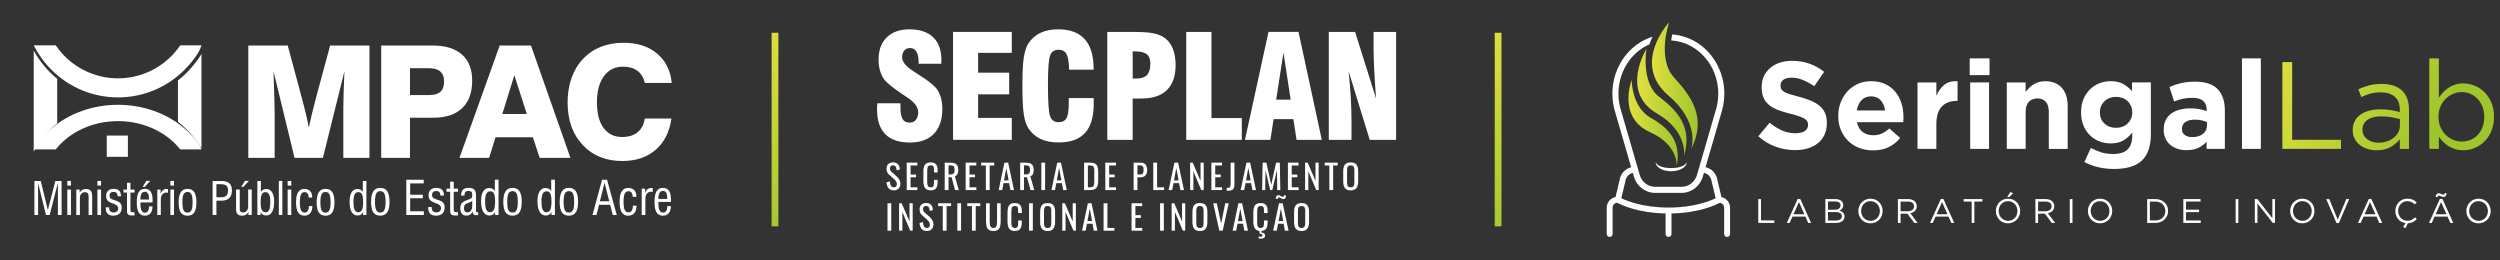 <?xml version="1.0" encoding="UTF-8"?>
<svg id="Camada_1" xmlns="http://www.w3.org/2000/svg" version="1.1" xmlns:xlink="http://www.w3.org/1999/xlink" viewBox="0 0 1109.65 115.5">
  <rect x="0" y="0" width="1109.65" height="115.5" fill="#333333" stroke="none"/>
  <!-- Generator: Adobe Illustrator 29.7.1, SVG Export Plug-In . SVG Version: 2.1.1 Build 8)  -->
  <defs>
    <style>
      .st0 {
        fill: url(#Gradiente_sem_nome_5);
      }

      .st1 {
        fill: url(#Gradiente_sem_nome_2);
      }

      .st2, .st3 {
        fill: #fff;
      }

      .st3 {
        fill-rule: evenodd;
      }

      .st4 {
        fill: url(#Gradiente_sem_nome);
      }

      .st5 {
        fill: url(#Gradiente_sem_nome_71);
      }

      .st6 {
        fill: url(#Gradiente_sem_nome_7);
      }

      .st7 {
        fill: url(#Gradiente_sem_nome_4);
      }

      .st8 {
        fill: url(#Gradiente_sem_nome_6);
      }

      .st9 {
        fill: url(#Gradiente_sem_nome_3);
      }
    </style>
    <symbol id="MPAC-H" viewBox="0 0 235.99 63.96">
      <g>
        <path class="st2" d="M8.94.26v11.86L5.89.26h-1.36L1.61,12.12V.26H.25v12.58h2.35L5.23,2.11l2.76,10.73h2.32V.26h-1.37ZM12.42,12.85h1.35v-1.71h-1.35v1.71ZM12.42,9.67h1.35V.27h-1.35s0,9.4,0,9.4ZM15.75.26v9.4h1.23v-1.17c.23.46.54.8.93,1.03s.86.34,1.42.34c.82,0,1.41-.21,1.76-.63.35-.42.53-1.14.53-2.16V.26h-1.32v6.91c0,.51-.11.89-.32,1.14-.22.25-.55.38-.99.38-.59,0-1.05-.18-1.39-.56-.34-.37-.52-.87-.52-1.5V.26h-1.33ZM23.56,12.85h1.35v-1.71h-1.35v1.71ZM23.56,9.67h1.35V.27h-1.35s0,9.4,0,9.4ZM26.64,3.09h1.3v-.05c-.02-.12-.03-.21-.03-.27,0-.51.14-.9.44-1.17.29-.27.71-.4,1.26-.4.5,0,.9.14,1.19.41s.44.64.44,1.11c0,.74-.57,1.31-1.7,1.7h-.03c-1.14.4-1.87.8-2.21,1.19-.34.39-.51.96-.51,1.71,0,.82.24,1.46.72,1.92s1.15.69,2,.69c.91,0,1.6-.22,2.06-.66.46-.44.69-1.09.69-1.95v-.13h-1.24c-.03.57-.16.98-.38,1.24-.23.26-.58.39-1.06.39-.51,0-.89-.12-1.15-.36s-.39-.61-.39-1.08c0-.21.03-.4.1-.57s.17-.3.3-.41c.24-.21.71-.43,1.42-.65.38-.12.67-.22.88-.3.64-.25,1.1-.57,1.38-.95.27-.38.41-.89.41-1.53,0-.94-.27-1.67-.81-2.18-.54-.51-1.31-.77-2.31-.77-.91,0-1.61.24-2.08.73-.47.49-.7,1.21-.7,2.16v.19h.01ZM35.78,2.21c0-.39.07-.65.21-.77s.48-.18,1.01-.18h.17s.08,0,.12,0V.12c-.07,0-.18,0-.32-.02-.34-.02-.55-.03-.64-.03-.62,0-1.08.12-1.38.37s-.45.62-.45,1.12v7.01h-1.3v1.09h1.3v2.51h1.28v-2.51h1.52v-1.09h-1.52V2.2h0ZM39.46,5.98h3.18v.25c0,.86-.12,1.52-.38,1.96-.25.44-.63.66-1.13.66-.56,0-.98-.23-1.26-.71-.28-.47-.41-1.19-.41-2.16M42.66,3.44h1.28c0-1.11-.26-1.96-.76-2.55-.49-.59-1.2-.88-2.12-.88-1.01,0-1.75.4-2.23,1.19-.48.79-.72,2.01-.72,3.67,0,1.75.24,3.04.72,3.85.48.81,1.23,1.22,2.26,1.22.97,0,1.69-.35,2.17-1.04.48-.69.71-1.75.71-3.16v-.51c0-.11,0-.22,0-.31h-4.5v-.42c0-1.18.14-2.04.41-2.57.27-.54.7-.81,1.29-.81.46,0,.82.2,1.09.61s.4.96.4,1.66v.06h0ZM40.28,10.67l1.38,2.22h1.45l-2.01-2.22h-.82ZM45.71.26v9.4h1.21v-1.54c.19.55.47.98.86,1.29.38.31.82.47,1.31.47h.34c.08,0,.16,0,.22-.03v-1.41c-.07.04-.15.07-.23.09-.09.02-.18.03-.28.03-.67,0-1.19-.22-1.57-.67-.37-.45-.56-1.07-.56-1.87V.26s-1.3,0-1.3,0ZM50.54,12.85h1.35v-1.71h-1.35v1.71ZM50.54,9.67h1.35V.27h-1.35s0,9.4,0,9.4ZM53.6,4.96c0,1.69.27,2.94.81,3.75s1.37,1.22,2.48,1.22,1.96-.4,2.49-1.21c.54-.81.8-2.06.8-3.76s-.27-2.96-.8-3.76S58.02,0,56.89,0s-1.97.4-2.5,1.19c-.52.79-.79,2.05-.79,3.76M55,4.96c0-1.41.14-2.4.43-2.97s.77-.86,1.45-.86,1.15.29,1.44.88c.29.59.44,1.57.44,2.95s-.14,2.38-.44,2.96c-.29.57-.77.86-1.44.86s-1.16-.28-1.45-.85-.44-1.56-.44-2.96M67.56,6.83h1.84c.85,0,1.47.2,1.87.61s.6,1.05.6,1.92c0,.8-.2,1.38-.6,1.74s-1.05.54-1.95.54h-1.75v-4.8h-.01ZM66.17.26v12.58h3.21c1.37,0,2.36-.28,2.99-.84s.94-1.45.94-2.67-.33-2.19-.98-2.82c-.66-.64-1.62-.96-2.89-.96h-1.87V.26s-1.4,0-1.4,0ZM79.42.26v1.22c-.18-.47-.48-.84-.88-1.09-.4-.26-.89-.38-1.45-.38-.78,0-1.35.19-1.71.58-.36.39-.54,1-.54,1.85v7.23h1.37V2.41c0-.39.1-.69.29-.9.19-.21.46-.32.81-.32.63,0,1.12.19,1.47.59.35.39.53.94.53,1.65v6.24h1.33V.27h-1.22ZM76.76,10.67l1.38,2.22h1.45l-2.01-2.22s-.82,0-.82,0ZM83.93,5.04c0-1.36.14-2.33.43-2.91.29-.58.75-.87,1.41-.87.61,0,1.05.3,1.32.91.27.6.41,1.59.41,2.97,0,1.23-.14,2.13-.44,2.71-.29.58-.74.87-1.34.87-.64,0-1.1-.27-1.38-.82-.27-.54-.41-1.5-.41-2.86M82.72.26v12.58h1.3v-4.15c.11.35.36.64.73.86s.81.33,1.3.33c.91,0,1.62-.4,2.12-1.21.5-.81.76-1.94.76-3.41,0-1.69-.25-2.98-.75-3.86s-1.23-1.32-2.2-1.32c-.5,0-.93.12-1.31.38-.37.25-.62.58-.74,1V.27h-1.21ZM90.66,12.85h1.3V.27h-1.3s0,12.58,0,12.58ZM93.92,12.85h1.35v-1.71h-1.35v1.71ZM93.92,9.67h1.35V.27h-1.35s0,9.4,0,9.4ZM101.78,3.57h1.28c0-1.13-.26-2.01-.78-2.63-.52-.62-1.25-.93-2.2-.93-1.04,0-1.81.41-2.31,1.23s-.75,2.09-.75,3.79.26,2.86.78,3.67c.52.81,1.31,1.21,2.37,1.21.87,0,1.56-.27,2.07-.81.51-.53.76-1.27.76-2.19v-.2h-1.28c-.03.66-.17,1.16-.42,1.5-.26.34-.62.52-1.08.52-.64,0-1.1-.28-1.37-.85-.27-.57-.41-1.54-.41-2.91s.14-2.36.41-2.94c.28-.57.74-.86,1.38-.86.49,0,.87.2,1.13.61.26.41.41,1,.42,1.77M104.65,4.96c0,1.69.27,2.94.81,3.75s1.37,1.22,2.48,1.22,1.96-.4,2.49-1.21c.54-.81.8-2.06.8-3.76s-.27-2.96-.8-3.76C109.9.4,109.07,0,107.94,0s-1.97.4-2.5,1.19c-.53.79-.79,2.05-.79,3.76M106.04,4.96c0-1.41.14-2.4.43-2.97s.77-.86,1.45-.86,1.15.29,1.44.88.44,1.57.44,2.95-.14,2.38-.44,2.96c-.29.57-.77.86-1.44.86s-1.16-.28-1.45-.85c-.29-.57-.44-1.56-.44-2.96M121.83,5.04c0,1.37-.13,2.33-.4,2.87-.27.54-.72.81-1.37.81s-1.07-.29-1.36-.87c-.29-.58-.44-1.48-.44-2.7,0-1.36.14-2.35.42-2.96s.72-.92,1.33-.92c.65,0,1.11.29,1.4.86.28.58.42,1.55.42,2.92M123.06.26h-1.23v1.19c-.12-.41-.36-.74-.73-1-.37-.25-.8-.38-1.3-.38-.97,0-1.7.44-2.21,1.33-.51.88-.76,2.17-.76,3.86,0,1.46.26,2.6.76,3.41.51.81,1.22,1.21,2.13,1.21.49,0,.93-.11,1.3-.33s.61-.51.71-.86v4.15h1.32V.26h.01ZM124.78,5.14c0,1.75.28,3.05.84,3.89s1.42,1.27,2.57,1.27,2.03-.42,2.58-1.25c.55-.84.83-2.14.83-3.9s-.28-3.07-.83-3.89c-.55-.83-1.41-1.24-2.59-1.24s-2.04.41-2.59,1.23c-.54.82-.82,2.12-.82,3.9M126.23,5.13c0-1.46.15-2.48.45-3.08.3-.6.8-.89,1.51-.89s1.2.3,1.5.91.45,1.63.45,3.06-.15,2.47-.45,3.07-.8.89-1.5.89-1.2-.29-1.5-.88-.45-1.62-.45-3.07M137.81.26v13.05h6.44v-1.36h-5.01v-4.19h4.68v-1.32h-4.68V1.64h5.06V.27h-6.49ZM145.89,3.2h1.35v-.05c-.02-.12-.03-.22-.03-.28,0-.53.15-.94.45-1.21.3-.28.74-.42,1.31-.42.52,0,.93.14,1.23.43.3.28.45.66.45,1.15,0,.77-.59,1.36-1.76,1.76h-.03c-1.18.42-1.94.83-2.29,1.24-.35.41-.52,1-.52,1.77,0,.85.25,1.52.74,1.99.5.48,1.19.71,2.08.71.94,0,1.65-.23,2.13-.68.48-.46.72-1.13.72-2.02v-.14h-1.29c-.03.59-.16,1.02-.4,1.28-.24.27-.6.4-1.1.4-.53,0-.93-.12-1.19-.38-.27-.25-.4-.63-.4-1.12,0-.22.04-.42.11-.59.07-.17.17-.32.31-.42.25-.21.74-.44,1.47-.68.39-.12.7-.23.91-.31.67-.26,1.14-.59,1.43-.99.28-.4.43-.92.43-1.58,0-.98-.28-1.73-.84-2.26s-1.35-.79-2.39-.79c-.95,0-1.66.25-2.15.76-.49.51-.73,1.25-.73,2.24v.2h0ZM155.36,2.28c0-.41.07-.67.22-.8s.49-.19,1.05-.19h.18c.05,0,.09,0,.12,0V.11c-.08,0-.19,0-.33-.02-.35-.02-.57-.03-.67-.03-.64,0-1.12.13-1.43.38-.31.26-.47.65-.47,1.16v7.27h-1.35v1.13h1.35v2.6h1.32v-2.6h1.58v-1.13h-1.58V2.27h0ZM162.22,5.52c-.21-.24-.68-.49-1.42-.75-.06-.02-.11-.04-.14-.05-.63-.22-1.04-.47-1.23-.75s-.29-.68-.29-1.23c0-.49.11-.86.32-1.13s.52-.4.9-.4c.56,0,1.01.21,1.34.64s.5,1,.5,1.73v1.93h.02ZM164.36.25c-.17-.03-.32-.05-.44-.06-.13,0-.24-.02-.35-.02-.38,0-.68.12-.9.36s-.34.59-.35,1.03c-.21-.5-.51-.88-.9-1.14-.39-.27-.86-.4-1.4-.4-.7,0-1.25.24-1.64.71-.39.47-.59,1.14-.59,2s.18,1.48.54,1.92,1.14.86,2.35,1.27h.03c.99.34,1.48.73,1.48,1.18v.9c0,.4-.11.69-.34.88-.23.18-.59.28-1.09.28s-.84-.13-1.08-.38-.35-.64-.35-1.17v-.17h-1.27c.02.99.25,1.72.71,2.18s1.17.68,2.16.68c.92,0,1.59-.21,2.02-.63.42-.42.64-1.09.64-2V1.97c0-.25.05-.44.14-.55s.24-.16.44-.16c.04,0,.1,0,.18.03h.03V.25h-.02ZM170.66,5.21c0,1.42-.14,2.41-.42,2.97s-.75.84-1.42.84-1.1-.3-1.41-.91c-.3-.6-.46-1.54-.46-2.8,0-1.41.14-2.43.43-3.07.29-.63.75-.95,1.38-.95.67,0,1.15.3,1.45.9.29.6.44,1.61.44,3.02M171.93.26h-1.27v1.23c-.12-.43-.38-.77-.76-1.03-.38-.26-.83-.39-1.35-.39-1,0-1.76.46-2.29,1.38-.53.92-.79,2.25-.79,4,0,1.52.26,2.7.79,3.54s1.27,1.26,2.21,1.26c.51,0,.96-.12,1.35-.35s.64-.53.74-.89v4.31h1.37V.27h0ZM173.69,5.14c0,1.75.28,3.05.84,3.89s1.42,1.27,2.57,1.27,2.03-.42,2.58-1.25c.56-.84.83-2.14.83-3.9s-.28-3.07-.82-3.89c-.55-.83-1.41-1.24-2.59-1.24s-2.04.41-2.59,1.23c-.54.82-.82,2.12-.82,3.9M175.14,5.13c0-1.46.15-2.48.45-3.08s.8-.89,1.51-.89,1.2.3,1.5.91.45,1.63.45,3.06-.15,2.47-.45,3.07-.8.89-1.5.89-1.2-.29-1.5-.88-.45-1.62-.45-3.07M191.51,5.21c0,1.42-.14,2.41-.42,2.97s-.75.84-1.42.84-1.1-.3-1.41-.91c-.3-.6-.45-1.54-.45-2.8,0-1.41.14-2.43.43-3.07.29-.63.75-.95,1.38-.95.67,0,1.15.3,1.45.9.29.6.44,1.61.44,3.02M192.78.26h-1.27v1.23c-.12-.43-.38-.77-.76-1.03-.38-.26-.83-.39-1.35-.39-1,0-1.76.46-2.29,1.38-.53.92-.79,2.25-.79,4,0,1.52.26,2.7.79,3.54s1.27,1.26,2.21,1.26c.51,0,.96-.12,1.35-.35s.64-.53.74-.89v4.31h1.37V.27h0ZM194.54,5.14c0,1.75.28,3.05.84,3.89s1.42,1.27,2.57,1.27,2.03-.42,2.58-1.25c.56-.84.83-2.14.83-3.9s-.28-3.07-.83-3.89c-.55-.83-1.41-1.24-2.59-1.24s-2.04.41-2.59,1.23c-.54.82-.82,2.12-.82,3.9M195.99,5.13c0-1.46.15-2.48.45-3.08s.8-.89,1.51-.89,1.2.3,1.5.91.45,1.63.45,3.06-.15,2.47-.45,3.07-.8.89-1.5.89-1.2-.29-1.5-.88-.45-1.62-.45-3.07M209.42,5.35h3.46l-1.73,6.83-1.73-6.83h0ZM206.68.26l3.54,13.05h1.85l3.59-13.05h-1.47l-.98,3.76h-4.11l-.94-3.76h-1.48ZM221.64,3.7h1.33c0-1.17-.27-2.08-.81-2.73-.54-.64-1.3-.97-2.28-.97-1.08,0-1.88.43-2.4,1.28-.52.85-.78,2.16-.78,3.93s.27,2.97.81,3.81,1.36,1.26,2.45,1.26c.91,0,1.62-.28,2.15-.84s.79-1.31.79-2.28v-.2h-1.32c-.03.68-.18,1.2-.44,1.56-.26.36-.64.53-1.12.53-.66,0-1.14-.3-1.42-.88-.29-.59-.43-1.59-.43-3.01s.14-2.45.43-3.04c.29-.6.76-.89,1.43-.89.51,0,.9.21,1.17.64.27.42.42,1.03.44,1.84M224.88.26v9.75h1.26v-1.59c.2.57.49,1.02.89,1.34.39.32.85.48,1.36.48h.35c.08,0,.16,0,.23-.03v-1.46c-.07.04-.15.07-.24.09-.09.02-.18.03-.29.03-.7,0-1.24-.23-1.62-.69-.39-.46-.58-1.11-.58-1.94V.27h-1.36ZM231.03,6.19h3.3v.26c0,.9-.13,1.57-.39,2.03-.26.45-.65.68-1.18.68-.58,0-1.02-.24-1.3-.73-.28-.49-.43-1.24-.43-2.24M234.34,3.56h1.33c0-1.15-.27-2.03-.79-2.64C234.37.31,233.63,0,232.68,0c-1.04,0-1.82.41-2.31,1.23-.5.82-.75,2.09-.75,3.8,0,1.82.25,3.15.75,4,.5.84,1.28,1.27,2.35,1.27,1.01,0,1.75-.36,2.25-1.07s.74-1.81.74-3.28v-.53c0-.12,0-.23,0-.32h-4.66v-.44c0-1.22.14-2.11.42-2.67s.73-.84,1.34-.84c.48,0,.85.21,1.13.63.28.42.42.99.42,1.72v.07h-.01Z"/>
        <path class="st3" d="M53.35,50.04v-15.29c1.17-.91,2.27-1.9,3.32-2.95,1.28-1.29,2.47-2.67,3.55-4.15.64-.88,1.25-1.79,1.82-2.73v34.91l-.14-.25c-.61-1.05-1.35-2.03-2.16-3.09-.48-.63-.97-1.23-1.47-1.8-.5-.57-1.03-1.14-1.59-1.7h0c-1.04-1.05-2.15-2.03-3.32-2.95"/>
        <path class="st3" d="M0,61.07c.64-1.16,1.34-2.28,2.09-3.35,1.19-1.69,2.52-3.28,3.97-4.73.83-.84,1.71-1.64,2.62-2.39v-16.41c-.91-.75-1.79-1.55-2.62-2.39l-.03-.03c-1.44-1.45-2.76-3.02-3.94-4.7-.75-1.08-1.45-2.2-2.09-3.35v37.35Z"/>
        <path class="st2" d="M79.37,21.39v41.56h14.58l5.44-20.23c.49-1.79.93-3.53,1.32-5.21.39-1.69.74-3.32,1.03-4.92.35,1.7.76,3.47,1.21,5.32.45,1.86.97,3.84,1.54,5.97l5.14,19.07h14.55V21.39h-9.66v18.43c0,1.3.03,3.12.1,5.46s.16,5.05.3,8.11l-7.95-32h-10.5l-7.77,32c.13-3.69.23-7,.31-9.95.08-2.94.11-5.24.11-6.9v-15.15h-9.75Z"/>
        <path class="st2" d="M139.16,44.61h7.03c1.91,0,3.32.4,4.23,1.22.91.82,1.36,2.09,1.36,3.8s-.47,2.9-1.42,3.72-2.38,1.22-4.28,1.22h-6.91v-9.96h0ZM128.53,21.39v41.56h18.93c4.79,0,8.44-1.12,10.95-3.34,2.51-2.23,3.77-5.45,3.77-9.66,0-4.42-1.24-7.81-3.71-10.17-2.47-2.36-6.03-3.54-10.67-3.54h-8.63v-14.84h-10.64,0Z"/>
        <path class="st2" d="M173.33,37.62h9.05l-4.61,14.33-4.44-14.33ZM172.35,62.95h11.57l14.6-41.56h-11.37l-2.53,7.62h-13.81l-2.37-7.62h-10.97l14.88,41.56Z"/>
        <path class="st2" d="M235.88,35.95c-.71-4.99-2.67-8.85-5.86-11.6s-7.31-4.12-12.36-4.12c-6.05,0-10.93,1.98-14.63,5.95-3.71,3.97-5.56,9.19-5.56,15.66s1.89,12.11,5.65,16.11c3.78,4.01,8.83,6.01,15.15,6.01,5.01,0,9.12-1.33,12.29-3.98,3.17-2.65,4.98-6.27,5.43-10.87h-9.94c-.49,1.99-1.41,3.5-2.77,4.5-1.35,1.01-3.13,1.51-5.35,1.51-2.95,0-5.3-1.17-7.02-3.52s-2.59-5.57-2.59-9.65.81-7.22,2.44-9.47c1.63-2.24,3.92-3.37,6.88-3.37,2.38,0,4.28.59,5.71,1.75,1.44,1.17,2.33,2.86,2.68,5.08h9.85Z"/>
        <rect class="st2" x="27.01" y="21.78" width="7.82" height="7.86"/>
        <path class="st2" d="M57.41,55.7c.5.58.98,1.16,1.43,1.74.78,1.02,1.5,1.97,2.08,2.97.46.8.84,1.64,1.11,2.6h-7.83c-.46-.67-.95-1.32-1.46-1.95-.59-.72-1.2-1.39-1.83-2.03-2.57-2.58-5.65-4.67-9.07-6.09-3.29-1.37-6.9-2.13-10.67-2.13s-7.39.76-10.68,2.13c-3.42,1.42-6.5,3.51-9.07,6.09h0c-.64.64-1.25,1.32-1.83,2.03-.51.63-1,1.28-1.46,1.95H0c.77-1.53,1.65-2.99,2.63-4.38,1.15-1.63,2.44-3.17,3.84-4.58,3.22-3.24,7.07-5.85,11.34-7.63,4.11-1.71,8.63-2.66,13.36-2.66s9.25.95,13.36,2.66c4.27,1.78,8.12,4.39,11.34,7.63h0c.52.52,1.04,1.08,1.54,1.65"/>
        <path class="st2" d="M57.41,30.79c.5-.49.98-.99,1.43-1.49.78-.88,1.5-1.69,2.08-2.55.46-.69.84-1.41,1.11-2.23h-7.83c-.46.58-.95,1.13-1.46,1.67-.59.61-1.2,1.2-1.83,1.74-2.57,2.22-5.65,4-9.07,5.23-3.29,1.18-6.9,1.82-10.67,1.82s-7.39-.65-10.68-1.82c-3.42-1.22-6.5-3.01-9.07-5.23h0c-.64-.55-1.25-1.13-1.83-1.74-.51-.54-1-1.1-1.46-1.67H0c.77,1.31,1.65,2.56,2.63,3.75,1.15,1.4,2.44,2.72,3.84,3.93,3.22,2.78,7.07,5.02,11.34,6.54,4.11,1.47,8.63,2.28,13.36,2.28s9.25-.81,13.36-2.28c4.27-1.53,8.12-3.76,11.34-6.54h0c.52-.45,1.04-.92,1.54-1.42"/>
      </g>
    </symbol>
    <linearGradient id="Gradiente_sem_nome" data-name="Gradiente sem nome" x1="726.67" y1="72.56" x2="748.56" y2="72.56" gradientTransform="translate(0 118) scale(1 -1)" gradientUnits="userSpaceOnUse">
      <stop offset="0" stop-color="#e1e040"/>
      <stop offset="1" stop-color="#9fc52c"/>
    </linearGradient>
    <linearGradient id="Gradiente_sem_nome_2" data-name="Gradiente sem nome 2" x1="722.8" y1="63.45" x2="744.67" y2="63.45" gradientTransform="translate(0 118) scale(1 -1)" gradientUnits="userSpaceOnUse">
      <stop offset="0" stop-color="#e1e040"/>
      <stop offset="1" stop-color="#9fc52c"/>
    </linearGradient>
    <linearGradient id="Gradiente_sem_nome_3" data-name="Gradiente sem nome 3" x1="733.24" y1="80.08" x2="753.57" y2="80.08" gradientTransform="translate(0 118) scale(1 -1)" gradientUnits="userSpaceOnUse">
      <stop offset="0" stop-color="#e1e040"/>
      <stop offset="1" stop-color="#9fc52c"/>
    </linearGradient>
    <linearGradient id="Gradiente_sem_nome_4" data-name="Gradiente sem nome 4" x1="998.69" y1="79.61" x2="1073.12" y2="41.65" gradientTransform="translate(0 118) scale(1 -1)" gradientUnits="userSpaceOnUse">
      <stop offset="0" stop-color="#e1e040"/>
      <stop offset="1" stop-color="#9fc52c"/>
    </linearGradient>
    <linearGradient id="Gradiente_sem_nome_5" data-name="Gradiente sem nome 5" x1="1005.11" y1="92.2" x2="1079.54" y2="54.24" gradientTransform="translate(0 118) scale(1 -1)" gradientUnits="userSpaceOnUse">
      <stop offset="0" stop-color="#e1e040"/>
      <stop offset="1" stop-color="#9fc52c"/>
    </linearGradient>
    <linearGradient id="Gradiente_sem_nome_6" data-name="Gradiente sem nome 6" x1="1012.47" y1="106.64" x2="1086.91" y2="68.68" gradientTransform="translate(0 118) scale(1 -1)" gradientUnits="userSpaceOnUse">
      <stop offset="0" stop-color="#e1e040"/>
      <stop offset="1" stop-color="#9fc52c"/>
    </linearGradient>
    <linearGradient id="Gradiente_sem_nome_7" data-name="Gradiente sem nome 7" x1="336.19" y1="110.88" x2="352.62" y2="4.7" gradientTransform="translate(0 118) scale(1 -1)" gradientUnits="userSpaceOnUse">
      <stop offset="0" stop-color="#e1e040"/>
      <stop offset="1" stop-color="#9fc52c"/>
    </linearGradient>
    <linearGradient id="Gradiente_sem_nome_71" data-name="Gradiente sem nome 7" x1="657.15" y1="110.88" x2="673.58" y2="4.7" xlink:href="#Gradiente_sem_nome_7"/>
  </defs>
  <use width="235.99" height="63.96" transform="translate(14.97 95.74) scale(1.2 -1.2)" xlink:href="#MPAC-H"/>
  <g>
    <g>
      <path class="st2" d="M748.56,71.91c.06.34.02.73-.12,1.08-.15.34-.37.66-.63.93-.52.54-1.16.94-1.82,1.24-.67.3-1.37.51-2.08.65-.71.13-1.43.19-2.16.2-.72,0-1.44-.07-2.16-.2-.71-.14-1.41-.35-2.08-.65-.66-.3-1.31-.7-1.82-1.24-.26-.27-.48-.59-.63-.93-.14-.35-.19-.73-.12-1.08.06.17.09.33.18.48.06.15.17.28.27.4.22.24.45.45.73.6.54.33,1.15.57,1.77.74s1.26.3,1.91.37,1.3.11,1.95.11,1.3-.04,1.95-.11c.65-.08,1.28-.2,1.91-.37.62-.17,1.23-.41,1.77-.74.28-.16.51-.37.73-.61.21-.24.36-.54.45-.88h0Z"/>
      <path class="st2" d="M764.09,87.47l-1.78-7.46c-.39-2.9-2.52-5.17-5.28-5.82l7.24-24.93c2.37-8.15.82-17.07-4.13-23.84-4.37-5.98-10.86-9.63-17.94-10.12-.16.82-.3,1.72-.42,2.67,6.38.37,12.25,3.64,16.19,9.04,4.46,6.11,5.85,14.14,3.71,21.5l-8.43,29.05c-.93,3.2-3.67,5.35-6.82,5.35h-11.83c-3.15,0-5.89-2.15-6.82-5.35l-8.43-29.05c-2.14-7.36-.75-15.4,3.71-21.5,2.4-3.28,5.5-5.77,9.01-7.31.42-1.2.91-2.34,1.42-3.4-4.95,1.53-9.36,4.69-12.6,9.12-4.95,6.78-6.49,15.69-4.13,23.84l7.25,24.96c-2.7.68-4.77,2.93-5.16,5.79l-1.77,7.43c-2.24.44-3.93,2.41-3.93,4.77v11.65c0,.72.59,1.31,1.31,1.31s1.31-.59,1.31-1.31v-11.65c0-1.17.9-2.13,2.04-2.23,1.65.91,8.97,4.52,21.47,4.76v9.12c0,.72.59,1.31,1.31,1.31s1.31-.59,1.31-1.31v-9.12c12.44-.24,19.75-3.81,21.45-4.74,1.09.15,1.93,1.09,1.93,2.22v11.65c0,.72.59,1.31,1.31,1.31s1.31-.59,1.31-1.31v-11.65c0-2.32-1.63-4.26-3.8-4.74h-.01ZM740.58,92.13c-11.41,0-18.61-3-20.94-4.15l1.77-7.42.03-.14c.23-1.83,1.56-3.27,3.3-3.67l.46,1.57c1.26,4.36,5.04,7.29,9.4,7.29h11.83c4.36,0,8.14-2.93,9.4-7.29l.46-1.6c1.79.36,3.18,1.83,3.42,3.7l1.8,7.57c-2.33,1.15-9.52,4.15-20.93,4.15h0Z"/>
      <path class="st4" d="M730.77,21.72c-.13.22-11.72,19.11,4.65,28.61,13.73,7.97,12.07,18.62,12.04,18.82,3.9-13.01-3.19-20.21-11.15-26.29-7.92-6.05-5.56-20.98-5.54-21.14Z"/>
      <path class="st1" d="M724.23,35.49c-.1.2-6.38,16.72,8.25,23.22,12.27,5.45,11.78,14.73,11.77,14.91,2.17-11.53-4.32-17.22-11.67-21.4-8.3-4.72-8.36-16.58-8.35-16.73h0Z"/>
      <path class="st9" d="M740.89,9.83c-.19.21-16.96,18.47-.24,32.67,14.03,11.91,10.09,23.3,10.02,23.51,6.92-13.49.27-23.05-7.58-31.57-7.81-8.47-2.26-24.43-2.2-24.61Z"/>
    </g>
    <path class="st2" d="M809.84,59.78c-.69,1.49-1.66,2.73-2.9,3.74-1.24,1.01-2.72,1.78-4.44,2.31s-3.62.8-5.71.8c-2.94,0-5.82-.5-8.64-1.51-2.83-1.01-5.39-2.56-7.7-4.65l5.01-6c1.76,1.43,3.57,2.57,5.42,3.41,1.85.85,3.88,1.26,6.08,1.26,1.76,0,3.13-.32,4.1-.96s1.46-1.53,1.46-2.67v-.11c0-.55-.1-1.03-.3-1.46-.2-.42-.59-.82-1.16-1.18-.57-.37-1.36-.73-2.37-1.1s-2.33-.75-3.95-1.15c-1.95-.48-3.71-1.01-5.3-1.6-1.58-.59-2.92-1.31-4.03-2.17-1.1-.86-1.96-1.93-2.57-3.22-.61-1.28-.91-2.88-.91-4.79v-.11c0-1.76.33-3.35.98-4.76.66-1.41,1.58-2.63,2.76-3.66,1.18-1.03,2.6-1.82,4.24-2.37,1.64-.55,3.46-.83,5.44-.83,2.82,0,5.42.42,7.79,1.26,2.37.85,4.54,2.06,6.52,3.63l-4.4,6.38c-1.73-1.17-3.41-2.1-5.06-2.78s-3.3-1.02-4.95-1.02-2.89.32-3.72.96-1.24,1.44-1.24,2.39v.11c0,.62.12,1.16.36,1.62s.67.87,1.3,1.24c.63.37,1.48.72,2.57,1.05,1.08.33,2.46.72,4.11,1.15,1.95.51,3.69,1.09,5.21,1.73,1.53.64,2.81,1.41,3.86,2.31s1.84,1.95,2.37,3.16.8,2.66.8,4.35v.11c0,1.91-.35,3.61-1.04,5.09v.04Z"/>
    <path class="st2" d="M844.85,53.21c-.02.29-.05.64-.08,1.04h-20.53c.4,1.91,1.24,3.35,2.5,4.32,1.27.97,2.84,1.46,4.71,1.46,1.39,0,2.64-.24,3.74-.72s2.24-1.25,3.41-2.31l4.79,4.24c-1.39,1.72-3.08,3.07-5.06,4.05-1.98.97-4.31,1.46-6.99,1.46-2.2,0-4.25-.37-6.14-1.1-1.89-.73-3.52-1.78-4.9-3.14s-2.45-2.96-3.22-4.82c-.77-1.85-1.15-3.92-1.15-6.19v-.11c0-2.09.36-4.07,1.07-5.94.72-1.87,1.71-3.5,3-4.9s2.82-2.5,4.6-3.3c1.78-.81,3.75-1.21,5.92-1.21,2.46,0,4.59.44,6.38,1.32,1.8.88,3.29,2.06,4.49,3.55,1.19,1.48,2.07,3.19,2.64,5.12s.85,3.94.85,6.03v.11c0,.41,0,.75-.03,1.05h0ZM834.76,44.49c-1.06-1.15-2.48-1.73-4.24-1.73s-3.18.57-4.27,1.71c-1.08,1.14-1.79,2.66-2.12,4.57h12.6c-.26-1.87-.92-3.38-1.98-4.54h0Z"/>
    <path class="st2" d="M868.44,44.79c-2.79,0-4.98.85-6.58,2.53-1.6,1.69-2.39,4.31-2.39,7.87v10.9h-8.37v-29.5h8.37v5.94c.84-2.02,2-3.63,3.47-4.84s3.45-1.76,5.94-1.65v8.75h-.44,0Z"/>
    <path class="st2" d="M874.27,33.34v-7.43h8.8v7.43h-8.8ZM874.49,66.09v-29.5h8.37v29.5h-8.37Z"/>
    <path class="st2" d="M909.38,66.09v-16.41c0-1.98-.44-3.47-1.32-4.48-.88-1-2.13-1.51-3.74-1.51s-2.89.5-3.82,1.51c-.94,1.01-1.4,2.5-1.4,4.48v16.41h-8.37v-29.5h8.37v4.22c.48-.63,1-1.23,1.57-1.8s1.2-1.08,1.9-1.52,1.47-.8,2.31-1.05c.84-.26,1.8-.39,2.86-.39,3.19,0,5.66.97,7.4,2.92,1.74,1.94,2.61,4.62,2.61,8.03v19.1h-8.37Z"/>
    <path class="st2" d="M953.65,66.55c-.68,1.96-1.71,3.57-3.08,4.82s-3.09,2.16-5.14,2.75c-2.06.59-4.46.88-7.21.88-2.42,0-4.73-.27-6.93-.8-2.2-.53-4.24-1.29-6.11-2.28l2.86-6.27c1.54.84,3.09,1.5,4.65,1.98s3.33.72,5.31.72c2.86,0,4.98-.68,6.36-2.04,1.37-1.36,2.06-3.36,2.06-6v-1.43c-1.25,1.5-2.61,2.68-4.07,3.52-1.47.84-3.32,1.26-5.56,1.26-1.72,0-3.37-.3-4.95-.91s-2.97-1.49-4.18-2.67-2.17-2.62-2.89-4.32c-.72-1.7-1.07-3.66-1.07-5.86v-.11c0-2.2.37-4.16,1.1-5.86s1.71-3.14,2.92-4.32c1.21-1.17,2.6-2.06,4.18-2.67,1.58-.61,3.21-.91,4.9-.91,2.28,0,4.15.42,5.61,1.26,1.47.85,2.77,1.89,3.91,3.14v-3.85h8.36v22.84c0,2.79-.34,5.16-1.02,7.13h0ZM946.41,49.8c0-.99-.18-1.91-.55-2.75s-.87-1.57-1.51-2.17c-.64-.61-1.4-1.07-2.28-1.4s-1.84-.5-2.86-.5-1.97.17-2.83.5c-.86.33-1.61.8-2.26,1.4-.64.61-1.15,1.33-1.51,2.17-.37.84-.55,1.76-.55,2.75v.11c0,2.06.68,3.71,2.04,4.95,1.36,1.25,3.06,1.87,5.12,1.87,1.03,0,1.98-.16,2.86-.49s1.64-.8,2.28-1.4c.64-.61,1.14-1.33,1.51-2.17s.55-1.76.55-2.75v-.11h0Z"/>
    <path class="st2" d="M979.43,66.09v-3.19c-1.03,1.14-2.26,2.05-3.69,2.73s-3.17,1.02-5.23,1.02c-1.39,0-2.71-.19-3.94-.58s-2.3-.96-3.22-1.73c-.92-.77-1.64-1.72-2.17-2.84-.53-1.12-.8-2.41-.8-3.88v-.11c0-1.61.29-3.01.88-4.18.59-1.17,1.4-2.15,2.45-2.92,1.04-.77,2.29-1.35,3.74-1.73,1.45-.39,3.05-.58,4.82-.58,1.5,0,2.82.11,3.94.33s2.21.52,3.27.88v-.5c0-1.76-.53-3.1-1.59-4.02-1.06-.92-2.64-1.37-4.73-1.37-1.61,0-3.04.14-4.27.41-1.23.28-2.52.67-3.88,1.18l-2.09-6.39c1.61-.7,3.3-1.26,5.06-1.7,1.76-.44,3.89-.66,6.38-.66,4.59,0,7.92,1.12,10.02,3.36,2.09,2.24,3.14,5.36,3.14,9.36v17.11h-8.09ZM979.6,54.2c-.73-.33-1.55-.6-2.45-.8s-1.86-.3-2.89-.3c-1.8,0-3.21.35-4.24,1.04-1.03.7-1.54,1.71-1.54,3.03v.11c0,1.14.42,2.02,1.26,2.64.84.63,1.94.94,3.3.94,1.98,0,3.57-.48,4.76-1.43s1.79-2.2,1.79-3.74v-1.49h.01Z"/>
    <path class="st2" d="M995.12,66.09V25.91h8.37v40.17h-8.37Z"/>
    <path class="st7" d="M1013.05,27.56h4.35v34.5h21.68v4.02h-26.03V27.56h0Z"/>
    <path class="st0" d="M1052.1,41.57c-1.38.39-2.73.89-4.05,1.51l-1.26-3.47c1.58-.73,3.17-1.31,4.79-1.73s3.47-.63,5.56-.63c3.89,0,6.88.96,8.97,2.89,2.09,1.93,3.14,4.78,3.14,8.56v17.39h-4.07v-4.29c-.99,1.28-2.32,2.42-3.99,3.41-1.67.99-3.77,1.49-6.3,1.49-1.32,0-2.62-.18-3.88-.55-1.27-.37-2.4-.93-3.41-1.68-1.01-.75-1.82-1.68-2.42-2.78-.61-1.1-.91-2.4-.91-3.91s.29-2.84.88-3.99c.59-1.16,1.42-2.12,2.51-2.89,1.08-.77,2.37-1.36,3.85-1.76,1.48-.4,3.13-.61,4.92-.61s3.43.11,4.79.33,2.68.51,3.96.88v-.99c0-2.57-.74-4.5-2.23-5.81-1.49-1.3-3.57-1.95-6.25-1.95-1.69,0-3.22.19-4.6.58h0ZM1050.74,53.26c-1.43,1.06-2.14,2.51-2.14,4.35,0,.92.19,1.73.58,2.42.38.7.91,1.29,1.56,1.79.66.5,1.42.87,2.28,1.13.86.26,1.76.39,2.72.39,1.31,0,2.55-.19,3.7-.58,1.15-.39,2.16-.92,3.02-1.6.86-.68,1.53-1.49,2.03-2.42s.74-1.97.74-3.11v-2.75c-1.06-.29-2.28-.57-3.65-.83-1.37-.26-2.93-.39-4.69-.39-2.67,0-4.72.53-6.14,1.6h-.01Z"/>
    <path class="st8" d="M1105.84,58.11c-.77,1.84-1.79,3.38-3.05,4.65-1.27,1.26-2.72,2.24-4.35,2.91-1.63.68-3.31,1.02-5.04,1.02-1.32,0-2.53-.17-3.63-.5s-2.09-.77-2.97-1.32c-.88-.55-1.68-1.19-2.39-1.93-.72-.73-1.35-1.5-1.9-2.31v5.45h-4.24V25.91h4.24v17.44c.59-.84,1.24-1.65,1.95-2.42.72-.77,1.51-1.44,2.39-2.01s1.86-1.03,2.94-1.38c1.08-.35,2.28-.52,3.6-.52,1.69,0,3.35.33,4.98.99s3.09,1.62,4.38,2.89c1.28,1.26,2.31,2.82,3.08,4.65s1.16,3.93,1.16,6.27-.39,4.44-1.16,6.27v.02ZM1101.85,47.34c-.53-1.35-1.26-2.51-2.17-3.48-.92-.97-1.98-1.71-3.19-2.22-1.21-.51-2.5-.77-3.85-.77s-2.6.26-3.83.79c-1.23.53-2.33,1.27-3.3,2.22s-1.74,2.1-2.31,3.45c-.57,1.35-.85,2.85-.85,4.49s.28,3.15.85,4.52c.57,1.37,1.34,2.53,2.31,3.48s2.07,1.69,3.3,2.22c1.23.53,2.51.79,3.83.79s2.65-.25,3.88-.74,2.29-1.2,3.19-2.14,1.61-2.08,2.15-3.45c.53-1.37.8-2.91.8-4.63s-.27-3.19-.8-4.55v.02Z"/>
    <g>
      <path class="st2" d="M780.44,88.37h1.19v9.47h5.95v1.1h-7.15v-10.58h0Z"/>
      <path class="st2" d="M803.87,98.94h-1.28l-1.24-2.79h-5.76l-1.25,2.79h-1.22l4.82-10.65h1.12l4.82,10.65h-.01ZM798.48,89.7l-2.42,5.39h4.82l-2.4-5.39Z"/>
      <path class="st2" d="M816.1,88.56c.42.13.78.3,1.09.53.3.23.53.5.69.83s.24.69.24,1.09c0,.35-.05.66-.14.92s-.22.49-.38.69c-.16.2-.34.37-.53.51-.2.14-.4.25-.61.34.31.09.61.21.88.36.28.15.52.32.72.52s.36.44.48.72c.12.28.18.6.18.97,0,.45-.09.86-.27,1.22s-.44.67-.78.91c-.34.25-.74.44-1.21.57s-1,.2-1.57.2h-4.69v-10.58h4.49c.52,0,.99.06,1.42.19h-.01ZM816.25,92.59c.45-.32.68-.8.68-1.43,0-.54-.2-.96-.6-1.27s-.98-.47-1.73-.47h-3.21v3.66h3.12c.71,0,1.3-.16,1.75-.49h0ZM816.82,97.38c.46-.33.69-.8.69-1.41s-.24-1.04-.71-1.36-1.17-.48-2.09-.48h-3.33v3.75h3.54c.8,0,1.44-.17,1.9-.5h0Z"/>
      <path class="st2" d="M835.25,95.73c-.26.66-.63,1.24-1.1,1.74s-1.04.9-1.71,1.2c-.66.3-1.4.45-2.21.45s-1.54-.15-2.2-.44-1.23-.69-1.7-1.18c-.47-.5-.84-1.08-1.1-1.74s-.39-1.36-.39-2.09.13-1.43.39-2.09c.26-.66.63-1.24,1.1-1.75.47-.5,1.04-.9,1.71-1.2.66-.3,1.4-.45,2.21-.45s1.54.15,2.2.44c.66.29,1.23.69,1.7,1.19.47.5.84,1.08,1.1,1.74s.39,1.36.39,2.09-.13,1.43-.39,2.09ZM834.09,91.96c-.21-.53-.5-1-.87-1.39s-.81-.7-1.32-.94c-.51-.23-1.07-.35-1.67-.35s-1.16.11-1.67.34c-.51.23-.94.54-1.31.93-.36.39-.65.85-.85,1.38-.21.53-.31,1.09-.31,1.7s.1,1.17.31,1.71c.21.53.5,1,.87,1.39s.81.71,1.32.94,1.06.35,1.67.35,1.16-.11,1.67-.34c.51-.23.94-.54,1.31-.93.36-.39.65-.85.85-1.38.21-.53.31-1.09.31-1.7s-.1-1.17-.31-1.71Z"/>
      <path class="st2" d="M849.68,98.94l-3.07-4.11h-3.02v4.11h-1.19v-10.58h4.55c.58,0,1.11.08,1.58.23.47.15.87.37,1.2.64.33.28.59.61.77,1s.27.82.27,1.29c0,.44-.07.84-.21,1.19-.14.35-.34.65-.6.91-.26.26-.56.47-.91.64s-.74.29-1.15.36l3.25,4.32h-1.47ZM848.86,90.02c-.47-.37-1.14-.55-2-.55h-3.27v4.3h3.26c.39,0,.76-.05,1.09-.15s.62-.24.86-.43.43-.42.57-.69c.14-.27.2-.58.2-.93,0-.67-.24-1.18-.71-1.55Z"/>
      <path class="st2" d="M867.4,98.94h-1.28l-1.24-2.79h-5.76l-1.25,2.79h-1.22l4.82-10.65h1.12l4.82,10.65h-.01ZM862,89.7l-2.42,5.39h4.82l-2.4-5.39Z"/>
      <path class="st2" d="M876.34,98.94h-1.19v-9.47h-3.55v-1.1h8.29v1.1h-3.55v9.47Z"/>
      <path class="st2" d="M896.29,95.73c-.26.66-.63,1.24-1.1,1.74s-1.04.9-1.71,1.2c-.66.3-1.4.45-2.21.45s-1.54-.15-2.2-.44c-.66-.29-1.23-.69-1.7-1.18-.47-.5-.84-1.08-1.1-1.74s-.39-1.36-.39-2.09.13-1.43.39-2.09c.26-.66.63-1.24,1.1-1.75.47-.5,1.04-.9,1.71-1.2.66-.3,1.4-.45,2.21-.45s1.54.15,2.2.44c.66.29,1.23.69,1.7,1.19.47.5.84,1.08,1.1,1.74s.39,1.36.39,2.09-.13,1.43-.39,2.09ZM895.14,91.96c-.21-.53-.5-1-.87-1.39s-.81-.7-1.32-.94c-.51-.23-1.07-.35-1.67-.35s-1.16.11-1.67.34c-.51.23-.94.54-1.31.93-.36.39-.65.85-.85,1.38-.21.53-.31,1.09-.31,1.7s.1,1.17.31,1.71c.21.53.5,1,.87,1.39s.81.71,1.32.94,1.06.35,1.67.35,1.16-.11,1.67-.34c.51-.23.94-.54,1.31-.93.36-.39.65-.85.85-1.38.21-.53.31-1.09.31-1.7s-.1-1.17-.31-1.71ZM890.9,87.43l1.44-2.19,1.21.56-1.71,1.63s-.94,0-.94,0Z"/>
      <path class="st2" d="M910.72,98.94l-3.07-4.11h-3.02v4.11h-1.19v-10.58h4.55c.58,0,1.11.08,1.58.23.47.15.87.37,1.2.64.33.28.59.61.77,1s.27.82.27,1.29c0,.44-.07.84-.21,1.19-.14.35-.34.65-.6.91-.26.26-.56.47-.91.64s-.74.29-1.15.36l3.25,4.32h-1.47ZM909.9,90.02c-.47-.37-1.14-.55-2-.55h-3.27v4.3h3.26c.39,0,.76-.05,1.09-.15s.62-.24.86-.43.43-.42.57-.69c.14-.27.2-.58.2-.93,0-.67-.24-1.18-.71-1.55Z"/>
      <path class="st2" d="M919.89,88.37v10.58h-1.19v-10.58h1.19Z"/>
      <path class="st2" d="M937.14,95.73c-.26.66-.63,1.24-1.1,1.74s-1.04.9-1.71,1.2c-.66.3-1.4.45-2.21.45s-1.54-.15-2.2-.44c-.66-.29-1.23-.69-1.7-1.18-.47-.5-.84-1.08-1.1-1.74s-.39-1.36-.39-2.09.13-1.43.39-2.09c.26-.66.63-1.24,1.1-1.75.47-.5,1.04-.9,1.71-1.2.66-.3,1.4-.45,2.21-.45s1.54.15,2.2.44c.66.29,1.23.69,1.7,1.19.47.5.84,1.08,1.1,1.74s.39,1.36.39,2.09-.13,1.43-.39,2.09ZM935.99,91.96c-.21-.53-.5-1-.87-1.39s-.81-.7-1.32-.94c-.51-.23-1.07-.35-1.67-.35s-1.16.11-1.67.34c-.51.23-.94.54-1.31.93-.36.39-.65.85-.85,1.38-.21.53-.31,1.09-.31,1.7s.1,1.17.31,1.71c.21.53.5,1,.87,1.39s.81.71,1.32.94,1.06.35,1.67.35,1.16-.11,1.67-.34c.51-.23.94-.54,1.31-.93.36-.39.65-.85.85-1.38.21-.53.31-1.09.31-1.7s-.1-1.17-.31-1.71Z"/>
      <path class="st2" d="M961.93,95.73c-.27.65-.66,1.21-1.16,1.68s-1.09.85-1.78,1.12c-.69.27-1.45.41-2.27.41h-3.67v-10.58h3.67c.83,0,1.58.13,2.27.4.69.27,1.28.64,1.78,1.11s.88,1.03,1.16,1.68.41,1.34.41,2.08-.14,1.44-.41,2.09h0ZM960.79,92.02c-.21-.51-.5-.96-.88-1.34s-.84-.67-1.38-.89-1.15-.32-1.81-.32h-2.48v8.37h2.48c.66,0,1.27-.11,1.81-.32s1-.51,1.38-.88.67-.82.88-1.32.31-1.05.31-1.65-.1-1.13-.31-1.65Z"/>
      <path class="st2" d="M976.74,89.45h-6.45v3.61h5.77v1.09h-5.77v3.7h6.53v1.09h-7.72v-10.58h7.64v1.09h0Z"/>
      <path class="st2" d="M993.51,88.37v10.58h-1.19v-10.58h1.19Z"/>
      <path class="st2" d="M1008.61,88.37h1.16v10.58h-.95l-6.83-8.67v8.67h-1.16v-10.58h1.12l6.66,8.47v-8.47h0Z"/>
      <path class="st2" d="M1026.92,95.73c-.26.66-.63,1.24-1.1,1.74s-1.04.9-1.71,1.2c-.66.3-1.4.45-2.21.45s-1.54-.15-2.2-.44c-.66-.29-1.23-.69-1.7-1.18-.47-.5-.84-1.08-1.1-1.74s-.39-1.36-.39-2.09.13-1.43.39-2.09c.26-.66.63-1.24,1.1-1.75.47-.5,1.04-.9,1.71-1.2.66-.3,1.4-.45,2.21-.45s1.54.15,2.2.44c.66.29,1.23.69,1.7,1.19.47.5.84,1.08,1.1,1.74s.39,1.36.39,2.09-.13,1.43-.39,2.09ZM1025.77,91.96c-.21-.53-.5-1-.87-1.39s-.81-.7-1.32-.94c-.51-.23-1.07-.35-1.67-.35s-1.16.11-1.67.34c-.51.23-.94.54-1.31.93-.36.39-.65.85-.85,1.38-.21.53-.31,1.09-.31,1.7s.1,1.17.31,1.71c.21.53.5,1,.87,1.39s.81.71,1.32.94,1.06.35,1.67.35,1.16-.11,1.67-.34c.51-.23.94-.54,1.31-.93.36-.39.65-.85.85-1.38.21-.53.31-1.09.31-1.7s-.1-1.17-.31-1.71Z"/>
      <path class="st2" d="M1041.41,88.37h1.28l-4.55,10.65h-1.06l-4.55-10.65h1.33l3.76,9.11,3.78-9.11h0Z"/>
      <path class="st2" d="M1057.35,98.94h-1.28l-1.24-2.79h-5.76l-1.25,2.79h-1.22l4.82-10.65h1.12l4.82,10.65h-.01ZM1051.95,89.7l-2.42,5.39h4.82l-2.4-5.39Z"/>
      <path class="st2" d="M1065.93,98.48c-.56-.31-1.05-.7-1.45-1.18s-.72-1.03-.94-1.65c-.23-.62-.34-1.28-.34-1.99,0-.76.13-1.47.4-2.13.27-.67.64-1.25,1.11-1.75s1.04-.89,1.69-1.18,1.37-.43,2.15-.43c.48,0,.92.04,1.31.12s.75.19,1.08.34.64.32.92.53c.28.21.55.44.82.69l-.82.88c-.45-.42-.94-.77-1.46-1.04-.52-.27-1.14-.41-1.87-.41-.58,0-1.13.11-1.62.33-.5.22-.93.53-1.3.92s-.65.85-.86,1.38c-.21.53-.31,1.1-.31,1.71s.1,1.19.31,1.72.49,1,.86,1.39.8.7,1.3.93,1.04.34,1.62.34c.73,0,1.35-.13,1.87-.4.52-.27,1.04-.64,1.54-1.13l.79.77c-.26.27-.53.52-.82.73-.28.22-.58.41-.91.57-.32.16-.67.29-1.04.38-.37.1-.78.15-1.22.17l-1,2.16-1.13-.51,1.16-1.69c-.66-.09-1.28-.29-1.84-.6v.03Z"/>
      <path class="st2" d="M1088.89,98.94h-1.28l-1.24-2.79h-5.76l-1.25,2.79h-1.22l4.82-10.65h1.12l4.82,10.65h-.01ZM1085.43,87.07c-.22.24-.51.36-.88.36-.17,0-.35-.03-.53-.09-.18-.06-.36-.13-.54-.2s-.35-.14-.51-.21c-.16-.06-.31-.1-.44-.1-.2,0-.36.05-.46.16-.11.11-.21.3-.32.56l-.71-.2c.15-.57.34-.98.56-1.22s.51-.36.88-.36c.17,0,.35.03.53.1.18.06.36.13.54.21.18.07.35.14.51.2s.31.09.44.09c.2,0,.36-.05.46-.16.11-.11.21-.3.32-.56l.71.2c-.15.57-.34.98-.56,1.22ZM1083.5,89.7l-2.42,5.39h4.82l-2.4-5.39Z"/>
      <path class="st2" d="M1105.13,95.73c-.26.66-.63,1.24-1.1,1.74s-1.04.9-1.71,1.2c-.66.3-1.4.45-2.21.45s-1.54-.15-2.2-.44c-.66-.29-1.23-.69-1.7-1.18-.47-.5-.84-1.08-1.1-1.74s-.39-1.36-.39-2.09.13-1.43.39-2.09c.26-.66.63-1.24,1.1-1.75.47-.5,1.04-.9,1.71-1.2.66-.3,1.4-.45,2.21-.45s1.54.15,2.2.44c.66.29,1.23.69,1.7,1.19.47.5.84,1.08,1.1,1.74s.39,1.36.39,2.09-.13,1.43-.39,2.09ZM1103.97,91.96c-.21-.53-.5-1-.87-1.39s-.81-.7-1.32-.94c-.51-.23-1.07-.35-1.67-.35s-1.16.11-1.67.34c-.51.23-.94.54-1.31.93-.36.39-.65.85-.85,1.38-.21.53-.31,1.09-.31,1.7s.1,1.17.31,1.71c.21.53.5,1,.87,1.39s.81.71,1.32.94,1.06.35,1.67.35,1.16-.11,1.67-.34c.51-.23.94-.54,1.31-.93.36-.39.65-.85.85-1.38.21-.53.31-1.09.31-1.7s-.1-1.17-.31-1.71Z"/>
    </g>
  </g>
  <g>
    <rect class="st6" x="342.49" y="14.54" width="3" height="85.92"/>
    <rect class="st5" x="663.45" y="14.54" width="3" height="85.92"/>
  </g>
  <g>
    <g>
      <path class="st2" d="M389.39,45.83h10.27v1.4c0,2.64.31,4.49.93,5.57s1.67,1.62,3.14,1.62c1.18,0,2.12-.41,2.8-1.23.68-.82,1.03-1.93,1.03-3.34,0-2.32-1.67-4.55-5.01-6.69-.54-.37-.95-.65-1.24-.84l-.53-.34c-4.5-3.03-7.3-5.31-8.4-6.84-.79-1.16-1.39-2.47-1.8-3.92-.42-1.45-.62-3.04-.62-4.76,0-4.19,1.21-7.48,3.64-9.86,2.43-2.39,5.77-3.58,10.02-3.58,4.62,0,8.16,1.17,10.59,3.52,2.44,2.35,3.65,5.74,3.65,10.18,0,.19-.01.44-.03.78s-.03.59-.03.78h-10.05v-.59c0-2.09-.33-3.68-.98-4.76-.65-1.08-1.6-1.62-2.85-1.62-1.06,0-1.91.38-2.55,1.14s-.96,1.76-.96,3c0,2.03,1.83,4.19,5.48,6.47.66.44,1.17.77,1.53,1,.29.17.69.43,1.21.78,3.92,2.49,6.43,4.59,7.53,6.28.69,1.1,1.21,2.35,1.57,3.75.36,1.4.54,2.92.54,4.56,0,4.79-1.24,8.48-3.73,11.08-2.49,2.59-6.05,3.89-10.67,3.89-4.85,0-8.5-1.24-10.94-3.72-2.44-2.48-3.65-6.17-3.65-11.06,0-.31,0-.64.02-.98.01-.34.04-.89.11-1.63Z"/>
      <path class="st2" d="M423.02,62.07V14.16h26.07v9.3h-14.94v8.8h13.78v9.61h-13.78v10.46h14.94v9.74h-26.07Z"/>
      <path class="st2" d="M474.39,43.53h11.01c.02.29.04.6.05.93.01.33.02.83.02,1.5,0,5.85-1.28,10.19-3.84,13.02-2.56,2.83-6.49,4.25-11.78,4.25-3.11,0-5.78-.52-8-1.56-2.22-1.04-4.01-2.6-5.38-4.7-.95-1.49-1.64-3.57-2.05-6.22s-.62-6.87-.62-12.63.21-9.98.62-12.63,1.1-4.73,2.05-6.22c1.35-2.07,3.12-3.64,5.32-4.68,2.2-1.05,4.82-1.57,7.87-1.57,5.25,0,9.18,1.46,11.81,4.37,2.62,2.91,3.94,7.28,3.94,13.08v.47l-10.89-.03c-.04-3.26-.42-5.54-1.12-6.86-.71-1.32-1.89-1.97-3.55-1.97-1.81,0-3.04.8-3.7,2.41-.66,1.61-1,5.85-1,12.74v.9c0,7.41.33,11.94,1,13.61.66,1.67,1.9,2.5,3.7,2.5,1.68,0,2.86-.61,3.53-1.82.68-1.21,1.01-3.47,1.01-6.77v-2.12Z"/>
      <path class="st2" d="M491.48,62.07V14.16h11.01c4.06,0,7.07.18,9.01.53,1.94.35,3.57.94,4.9,1.77,1.76,1.08,3.11,2.68,4.03,4.81.92,2.13,1.38,4.66,1.38,7.61,0,4.85-1.28,8.54-3.84,11.06-2.56,2.52-6.32,3.78-11.28,3.78h-3.95v18.36h-11.26ZM502.74,34.79c.17.02.36.04.58.06.22.02.52.03.92.03,2.24,0,3.86-.52,4.85-1.57,1-1.05,1.5-2.73,1.5-5.06,0-1.93-.53-3.32-1.59-4.17-1.06-.85-2.82-1.27-5.29-1.27h-.96v11.98Z"/>
      <path class="st2" d="M551.19,62.07h-24.67V14.16h11.2v38.24h13.47v9.68Z"/>
      <path class="st2" d="M552.59,62.07l10.45-47.92h13.32l10.33,47.92h-11.2l-1.4-9.18h-8.8l-1.4,9.18h-11.29ZM566.44,44.25h6.44l-3.2-20.91-3.24,20.91Z"/>
      <path class="st2" d="M589.8,62.07V14.16h11.67l9.3,29.56c-.37-4.98-.65-9.27-.82-12.88-.18-3.61-.27-6.66-.27-9.15v-7.53h9.99v47.92h-11.7l-9.37-30.46c.41,3.96.73,7.81.95,11.53.22,3.72.33,7.34.33,10.84v8.09h-10.08Z"/>
    </g>
    <g>
      <path class="st2" d="M396.71,84.49c-.7,0-1.28-.15-1.75-.45-.47-.3-.82-.72-1.06-1.25s-.38-1.15-.42-1.85l1.5-.41c.03.43.1.85.2,1.25.1.4.28.73.52.99s.58.38,1.01.38.78-.12,1-.37c.23-.24.34-.6.34-1.06,0-.55-.12-1-.38-1.33-.25-.34-.57-.68-.95-1.02l-2.04-1.8c-.4-.35-.7-.73-.89-1.15-.19-.42-.29-.93-.29-1.54,0-.89.25-1.58.77-2.07.51-.49,1.21-.74,2.09-.74.48,0,.9.06,1.27.19.37.12.67.32.92.58.24.26.44.59.59.99.15.4.24.86.29,1.39l-1.44.39c-.03-.4-.09-.77-.18-1.1-.09-.34-.25-.61-.47-.81-.22-.21-.55-.31-.97-.31s-.75.11-.99.34c-.23.23-.35.56-.35,1,0,.37.06.68.19.92.13.24.33.49.61.74l2.06,1.8c.46.4.87.88,1.22,1.44.35.55.53,1.21.53,1.98,0,.6-.13,1.12-.38,1.55-.25.44-.59.77-1.03,1s-.94.35-1.51.35Z"/>
      <path class="st2" d="M402.46,84.36v-12.17h4.72v1.26h-3.02v4.03h2.45v1.2h-2.45v4.46h3.05v1.22h-4.75Z"/>
      <path class="st2" d="M413.13,84.49c-.86,0-1.53-.18-2.01-.54-.48-.36-.81-.85-.99-1.46-.19-.61-.28-1.29-.28-2.04v-4.3c0-.82.09-1.54.28-2.15.19-.61.52-1.09.99-1.42.48-.33,1.14-.5,2.01-.5.76,0,1.36.14,1.81.42.44.28.77.68.96,1.2.2.52.29,1.15.29,1.88v.96h-1.61v-.86c0-.45-.02-.85-.07-1.2-.04-.34-.17-.61-.37-.8s-.54-.29-1.01-.29-.83.1-1.05.31c-.22.21-.37.5-.43.87-.07.38-.1.81-.1,1.32v4.82c0,.61.05,1.1.15,1.45.1.36.27.61.5.76.23.15.54.23.93.23.46,0,.79-.1.99-.31.2-.21.32-.49.38-.85.05-.36.08-.78.08-1.26v-.9h1.61v.9c0,.74-.09,1.4-.27,1.96-.18.57-.49,1.01-.93,1.32-.44.32-1.06.48-1.86.48Z"/>
      <path class="st2" d="M419.32,84.36v-12.17h2.45c.81,0,1.48.11,2.01.32.53.21.93.56,1.18,1.04s.38,1.1.38,1.87c0,.47-.05.9-.15,1.28s-.26.71-.48.98-.51.46-.87.58l1.73,6.1h-1.64l-1.59-5.71h-1.32v5.71h-1.7ZM421.02,77.43h.65c.48,0,.87-.06,1.17-.18.3-.12.52-.32.66-.62.14-.29.21-.7.21-1.22,0-.71-.13-1.22-.39-1.54s-.78-.47-1.55-.47h-.75v4.03Z"/>
      <path class="st2" d="M428.62,84.36v-12.17h4.72v1.26h-3.02v4.03h2.45v1.2h-2.45v4.46h3.05v1.22h-4.75Z"/>
      <path class="st2" d="M437.58,84.36v-10.91h-2.06v-1.26h5.75v1.26h-2v10.91h-1.7Z"/>
      <path class="st2" d="M443.26,84.36l2.58-12.17h1.64l2.6,12.17h-1.61l-.56-3.07h-2.48l-.59,3.07h-1.59ZM445.66,80.07h2.03l-1.02-5.48-1.01,5.48Z"/>
      <path class="st2" d="M452.81,84.36v-12.17h2.45c.81,0,1.48.11,2.01.32.53.21.93.56,1.18,1.04s.38,1.1.38,1.87c0,.47-.05.9-.15,1.28s-.26.71-.48.98-.51.46-.87.58l1.73,6.1h-1.64l-1.59-5.71h-1.32v5.71h-1.7ZM454.51,77.43h.65c.48,0,.87-.06,1.17-.18.3-.12.52-.32.66-.62.14-.29.21-.7.21-1.22,0-.71-.13-1.22-.39-1.54s-.78-.47-1.55-.47h-.75v4.03Z"/>
      <path class="st2" d="M462.21,84.36v-12.17h1.67v12.17h-1.67Z"/>
      <path class="st2" d="M466.69,84.36l2.58-12.17h1.64l2.6,12.17h-1.61l-.56-3.07h-2.48l-.59,3.07h-1.59ZM469.09,80.07h2.03l-1.02-5.48-1.01,5.48Z"/>
      <path class="st2" d="M481.18,84.36v-12.17h2.65c.9,0,1.62.14,2.14.41s.9.69,1.13,1.24c.22.55.34,1.24.34,2.06v4.48c0,.86-.11,1.59-.34,2.18-.23.59-.59,1.04-1.1,1.35-.51.3-1.19.46-2.04.46h-2.78ZM482.88,83.14h.96c.62,0,1.06-.12,1.32-.36.26-.24.42-.59.47-1.05s.08-1.02.08-1.67v-3.95c0-.63-.04-1.14-.12-1.53-.08-.39-.25-.68-.52-.86-.27-.18-.7-.27-1.28-.27h-.92v9.69Z"/>
      <path class="st2" d="M490.61,84.36v-12.17h4.72v1.26h-3.02v4.03h2.45v1.2h-2.45v4.46h3.05v1.22h-4.75Z"/>
      <path class="st2" d="M503.17,84.36v-12.17h3.02c.73,0,1.32.13,1.75.4.43.27.75.65.95,1.15.2.5.3,1.11.3,1.82,0,.64-.11,1.2-.34,1.67-.23.47-.56.83-1,1.09-.44.25-.99.38-1.65.38h-1.34v5.67h-1.7ZM504.87,77.48h.78c.49,0,.88-.06,1.16-.17.28-.11.48-.3.6-.58s.18-.66.18-1.16c0-.58-.04-1.03-.13-1.34-.09-.31-.26-.53-.53-.65-.27-.12-.69-.18-1.26-.18h-.8v4.07Z"/>
      <path class="st2" d="M511.89,84.36v-12.17h1.7v10.95h3.11v1.22h-4.81Z"/>
      <path class="st2" d="M518.7,84.36l2.58-12.17h1.64l2.6,12.17h-1.61l-.56-3.07h-2.48l-.59,3.07h-1.59ZM521.1,80.07h2.03l-1.02-5.48-1.01,5.48Z"/>
      <path class="st2" d="M528.25,84.36v-12.17h1.16l3.46,8.09v-8.09h1.41v12.17h-1.08l-3.5-8.31v8.31h-1.44Z"/>
      <path class="st2" d="M537.69,84.36v-12.17h4.72v1.26h-3.02v4.03h2.45v1.2h-2.45v4.46h3.05v1.22h-4.75Z"/>
      <path class="st2" d="M544.47,84.64v-1.22c.37,0,.67-.02.9-.07.23-.05.41-.14.53-.27.13-.13.21-.32.26-.56.05-.25.08-.56.08-.94v-9.39h1.68v9.42c0,.7-.08,1.27-.22,1.72-.15.44-.42.78-.8.99-.38.21-.92.32-1.62.32h-.81Z"/>
      <path class="st2" d="M550.67,84.36l2.58-12.17h1.64l2.6,12.17h-1.61l-.56-3.07h-2.48l-.59,3.07h-1.59ZM553.08,80.07h2.03l-1.02-5.48-1.01,5.48Z"/>
      <path class="st2" d="M560.2,84.36l.23-12.17h1.67l2.15,9.87,2.16-9.87h1.65l.22,12.17h-1.37l-.13-8.84-2.06,8.84h-.96l-2.04-8.84-.14,8.84h-1.38Z"/>
      <path class="st2" d="M571.65,84.36v-12.17h4.72v1.26h-3.02v4.03h2.45v1.2h-2.45v4.46h3.05v1.22h-4.75Z"/>
      <path class="st2" d="M579.27,84.36v-12.17h1.16l3.46,8.09v-8.09h1.41v12.17h-1.08l-3.5-8.31v8.31h-1.44Z"/>
      <path class="st2" d="M590.05,84.36v-10.91h-2.06v-1.26h5.75v1.26h-2v10.91h-1.7Z"/>
      <path class="st2" d="M599.53,84.49c-.82,0-1.48-.16-1.97-.48s-.84-.78-1.05-1.37c-.21-.6-.31-1.3-.31-2.1v-4.61c0-.8.11-1.49.32-2.07.22-.58.57-1.02,1.05-1.32.49-.3,1.14-.46,1.96-.46s1.47.16,1.95.47.83.75,1.04,1.32c.22.57.32,1.26.32,2.06v4.63c0,.79-.11,1.48-.32,2.07-.21.59-.56,1.05-1.04,1.37-.48.33-1.13.49-1.95.49ZM599.53,83.16c.45,0,.79-.09,1.02-.28.23-.18.39-.44.47-.78.08-.33.12-.73.12-1.18v-5.34c0-.45-.04-.84-.12-1.16-.08-.32-.24-.58-.47-.75s-.57-.26-1.02-.26-.79.09-1.03.26c-.24.18-.39.43-.47.75-.08.33-.12.71-.12,1.16v5.34c0,.45.04.84.12,1.18.08.34.24.6.47.78.23.19.58.28,1.03.28Z"/>
      <path class="st2" d="M393.93,102.39v-12.17h1.67v12.17h-1.67Z"/>
      <path class="st2" d="M399.07,102.39v-12.17h1.16l3.46,8.09v-8.09h1.41v12.17h-1.08l-3.5-8.31v8.31h-1.44Z"/>
      <path class="st2" d="M411.38,102.53c-.7,0-1.28-.15-1.75-.45-.47-.3-.82-.72-1.06-1.25-.24-.53-.38-1.15-.42-1.85l1.5-.41c.03.43.1.85.2,1.25.1.4.28.73.52.98.24.26.58.38,1.01.38s.78-.12,1-.37c.23-.25.34-.6.34-1.06,0-.55-.12-.99-.38-1.33-.25-.33-.57-.67-.95-1.01l-2.04-1.8c-.4-.35-.7-.73-.89-1.15s-.29-.93-.29-1.54c0-.89.25-1.58.77-2.07.51-.49,1.21-.74,2.09-.74.48,0,.9.06,1.27.19.37.13.67.32.92.58s.44.59.59.98c.15.4.24.86.29,1.39l-1.44.39c-.03-.4-.09-.77-.18-1.11-.09-.34-.25-.61-.47-.81-.22-.2-.55-.31-.97-.31s-.75.11-.99.34c-.23.22-.35.56-.35,1,0,.37.06.68.19.92.13.24.33.49.61.74l2.06,1.8c.46.4.87.88,1.22,1.44.35.56.53,1.22.53,1.98,0,.6-.13,1.12-.38,1.56-.25.43-.59.77-1.03,1s-.94.34-1.51.34Z"/>
      <path class="st2" d="M418.46,102.39v-10.91h-2.06v-1.26h5.75v1.26h-2v10.91h-1.7Z"/>
      <path class="st2" d="M424.92,102.39v-12.17h1.67v12.17h-1.67Z"/>
      <path class="st2" d="M431.4,102.39v-10.91h-2.06v-1.26h5.75v1.26h-2v10.91h-1.7Z"/>
      <path class="st2" d="M440.91,102.53c-.88,0-1.56-.18-2.03-.53s-.79-.84-.96-1.48c-.17-.63-.25-1.38-.25-2.23v-8.07h1.62v8.14c0,.52.04,1,.11,1.43s.22.77.46,1.02c.23.25.59.38,1.06.38s.84-.12,1.07-.38.38-.59.45-1.02c.07-.43.11-.91.11-1.43v-8.14h1.61v8.07c0,.85-.09,1.6-.25,2.23-.17.64-.49,1.13-.95,1.48-.47.35-1.14.53-2.02.53Z"/>
      <path class="st2" d="M450.48,102.53c-.86,0-1.53-.18-2.01-.54-.48-.36-.81-.85-.99-1.46-.19-.61-.28-1.29-.28-2.04v-4.3c0-.82.09-1.54.28-2.15.19-.61.52-1.08.99-1.42.48-.34,1.14-.5,2.01-.5.76,0,1.36.14,1.81.42.44.28.77.68.96,1.2.2.52.29,1.15.29,1.88v.96h-1.61v-.86c0-.45-.02-.85-.07-1.19-.04-.35-.17-.61-.37-.81-.2-.19-.54-.29-1.01-.29s-.83.1-1.05.31c-.22.21-.37.5-.43.87-.07.38-.1.81-.1,1.32v4.82c0,.61.05,1.09.15,1.45.1.35.27.61.5.76.23.15.54.22.93.22.46,0,.79-.1.99-.31.2-.2.32-.49.38-.85.05-.36.08-.78.08-1.26v-.9h1.61v.9c0,.74-.09,1.4-.27,1.96-.18.56-.49,1.01-.93,1.32-.44.32-1.06.47-1.86.47Z"/>
      <path class="st2" d="M456.76,102.39v-12.17h1.67v12.17h-1.67Z"/>
      <path class="st2" d="M465.01,102.53c-.82,0-1.48-.16-1.97-.48-.49-.32-.84-.78-1.05-1.37-.21-.6-.31-1.3-.31-2.1v-4.61c0-.8.11-1.49.32-2.07.22-.58.57-1.02,1.05-1.32s1.14-.46,1.96-.46,1.47.16,1.95.47c.48.31.83.75,1.04,1.32.22.57.32,1.26.32,2.06v4.63c0,.79-.11,1.48-.32,2.07-.21.59-.56,1.05-1.04,1.38-.48.32-1.13.49-1.95.49ZM465.01,101.19c.45,0,.79-.09,1.02-.28s.39-.45.47-.78c.08-.34.12-.73.12-1.18v-5.33c0-.45-.04-.84-.12-1.16-.08-.33-.24-.58-.47-.75-.23-.17-.57-.26-1.02-.26s-.79.09-1.03.26c-.24.18-.39.43-.47.75-.08.32-.12.71-.12,1.16v5.33c0,.45.04.84.12,1.18.08.33.24.6.47.78.23.19.58.28,1.03.28Z"/>
      <path class="st2" d="M471.51,102.39v-12.17h1.16l3.46,8.09v-8.09h1.41v12.17h-1.08l-3.5-8.31v8.31h-1.44Z"/>
      <path class="st2" d="M480.28,102.39l2.58-12.17h1.64l2.6,12.17h-1.61l-.56-3.07h-2.48l-.59,3.07h-1.59ZM482.69,98.11h2.03l-1.02-5.48-1.01,5.48Z"/>
      <path class="st2" d="M489.84,102.39v-12.17h1.7v10.95h3.11v1.22h-4.81Z"/>
      <path class="st2" d="M502.25,102.39v-12.17h4.72v1.26h-3.02v4.03h2.45v1.2h-2.45v4.46h3.05v1.22h-4.75Z"/>
      <path class="st2" d="M514.91,102.39v-12.17h1.67v12.17h-1.67Z"/>
      <path class="st2" d="M520.05,102.39v-12.17h1.16l3.46,8.09v-8.09h1.41v12.17h-1.08l-3.5-8.31v8.31h-1.44Z"/>
      <path class="st2" d="M532.6,102.53c-.82,0-1.48-.16-1.97-.48-.49-.32-.84-.78-1.05-1.37-.21-.6-.31-1.3-.31-2.1v-4.61c0-.8.11-1.49.32-2.07.22-.58.57-1.02,1.05-1.32s1.14-.46,1.96-.46,1.47.16,1.95.47c.48.31.83.75,1.04,1.32.22.57.32,1.26.32,2.06v4.63c0,.79-.11,1.48-.32,2.07-.21.59-.56,1.05-1.04,1.38-.48.32-1.13.49-1.95.49ZM532.6,101.19c.45,0,.79-.09,1.02-.28s.39-.45.47-.78c.08-.34.12-.73.12-1.18v-5.33c0-.45-.04-.84-.12-1.16-.08-.33-.24-.58-.47-.75-.23-.17-.57-.26-1.02-.26s-.79.09-1.03.26c-.24.18-.39.43-.47.75-.08.32-.12.71-.12,1.16v5.33c0,.45.04.84.12,1.18.08.33.24.6.47.78.23.19.58.28,1.03.28Z"/>
      <path class="st2" d="M541.21,102.39l-2.72-12.17h1.59l1.93,8.97,1.83-8.97h1.55l-2.69,12.17h-1.49Z"/>
      <path class="st2" d="M547.1,102.39l2.58-12.17h1.64l2.6,12.17h-1.61l-.56-3.07h-2.48l-.59,3.07h-1.59ZM549.5,98.11h2.03l-1.02-5.48-1.01,5.48Z"/>
      <path class="st2" d="M559.59,102.53c-.86,0-1.53-.18-2.01-.54-.48-.36-.81-.85-.99-1.46-.19-.61-.28-1.29-.28-2.04v-4.3c0-.82.09-1.54.28-2.15.19-.61.52-1.08.99-1.42.48-.34,1.14-.5,2.01-.5.76,0,1.36.14,1.81.42.44.28.77.68.96,1.2.2.52.29,1.15.29,1.88v.96h-1.61v-.86c0-.45-.02-.85-.07-1.19-.04-.35-.17-.61-.37-.81-.2-.19-.54-.29-1.01-.29s-.83.1-1.05.31c-.22.21-.37.5-.43.87-.07.38-.1.81-.1,1.32v4.82c0,.61.05,1.09.15,1.45.1.35.27.61.5.76.23.15.54.22.93.22.46,0,.79-.1.99-.31.2-.2.32-.49.38-.85.05-.36.08-.78.08-1.26v-.9h1.61v.9c0,.74-.09,1.4-.27,1.96-.18.56-.49,1.01-.93,1.32-.44.32-1.06.47-1.86.47ZM559.66,105.92c-.16,0-.33-.01-.5-.04-.17-.03-.34-.07-.51-.1v-.81c.13.04.26.07.39.08.13.02.25.02.38.02.26,0,.48-.04.65-.13s.26-.24.26-.45c0-.18-.05-.32-.15-.43-.1-.11-.25-.19-.44-.25s-.42-.12-.69-.16v-1.25h.81v.84c.5,0,.9.12,1.21.35s.46.54.46.95c0,.32-.08.58-.25.79-.17.2-.39.36-.68.46-.29.1-.6.15-.95.15Z"/>
      <path class="st2" d="M565.11,102.39l2.58-12.17h1.64l2.6,12.17h-1.61l-.56-3.07h-2.48l-.59,3.07h-1.59ZM569.67,88.39c-.28,0-.53-.06-.74-.19-.22-.13-.42-.25-.61-.37-.19-.12-.4-.18-.62-.18-.17,0-.3.04-.38.13-.08.09-.13.25-.13.48h-.92c0-.3.04-.57.11-.82.07-.24.2-.44.38-.59s.41-.22.71-.22c.25,0,.48.06.68.18.21.12.41.24.61.36.2.12.41.18.62.18.17,0,.29-.04.38-.14.08-.09.12-.25.12-.5h.9c0,.3-.03.58-.09.83-.06.25-.17.45-.33.6-.16.15-.39.23-.69.23ZM567.52,98.11h2.03l-1.02-5.48-1.01,5.48Z"/>
      <path class="st2" d="M577.72,102.53c-.82,0-1.48-.16-1.97-.48-.49-.32-.84-.78-1.05-1.37-.21-.6-.31-1.3-.31-2.1v-4.61c0-.8.11-1.49.32-2.07.22-.58.57-1.02,1.05-1.32s1.14-.46,1.96-.46,1.47.16,1.95.47c.48.31.83.75,1.04,1.32.22.57.32,1.26.32,2.06v4.63c0,.79-.11,1.48-.32,2.07-.21.59-.56,1.05-1.04,1.38-.48.32-1.13.49-1.95.49ZM577.72,101.19c.45,0,.79-.09,1.02-.28s.39-.45.47-.78c.08-.34.12-.73.12-1.18v-5.33c0-.45-.04-.84-.12-1.16-.08-.33-.24-.58-.47-.75-.23-.17-.57-.26-1.02-.26s-.79.09-1.03.26c-.24.18-.39.43-.47.75-.08.32-.12.71-.12,1.16v5.33c0,.45.04.84.12,1.18.08.33.24.6.47.78.23.19.58.28,1.03.28Z"/>
    </g>
  </g>
</svg>

